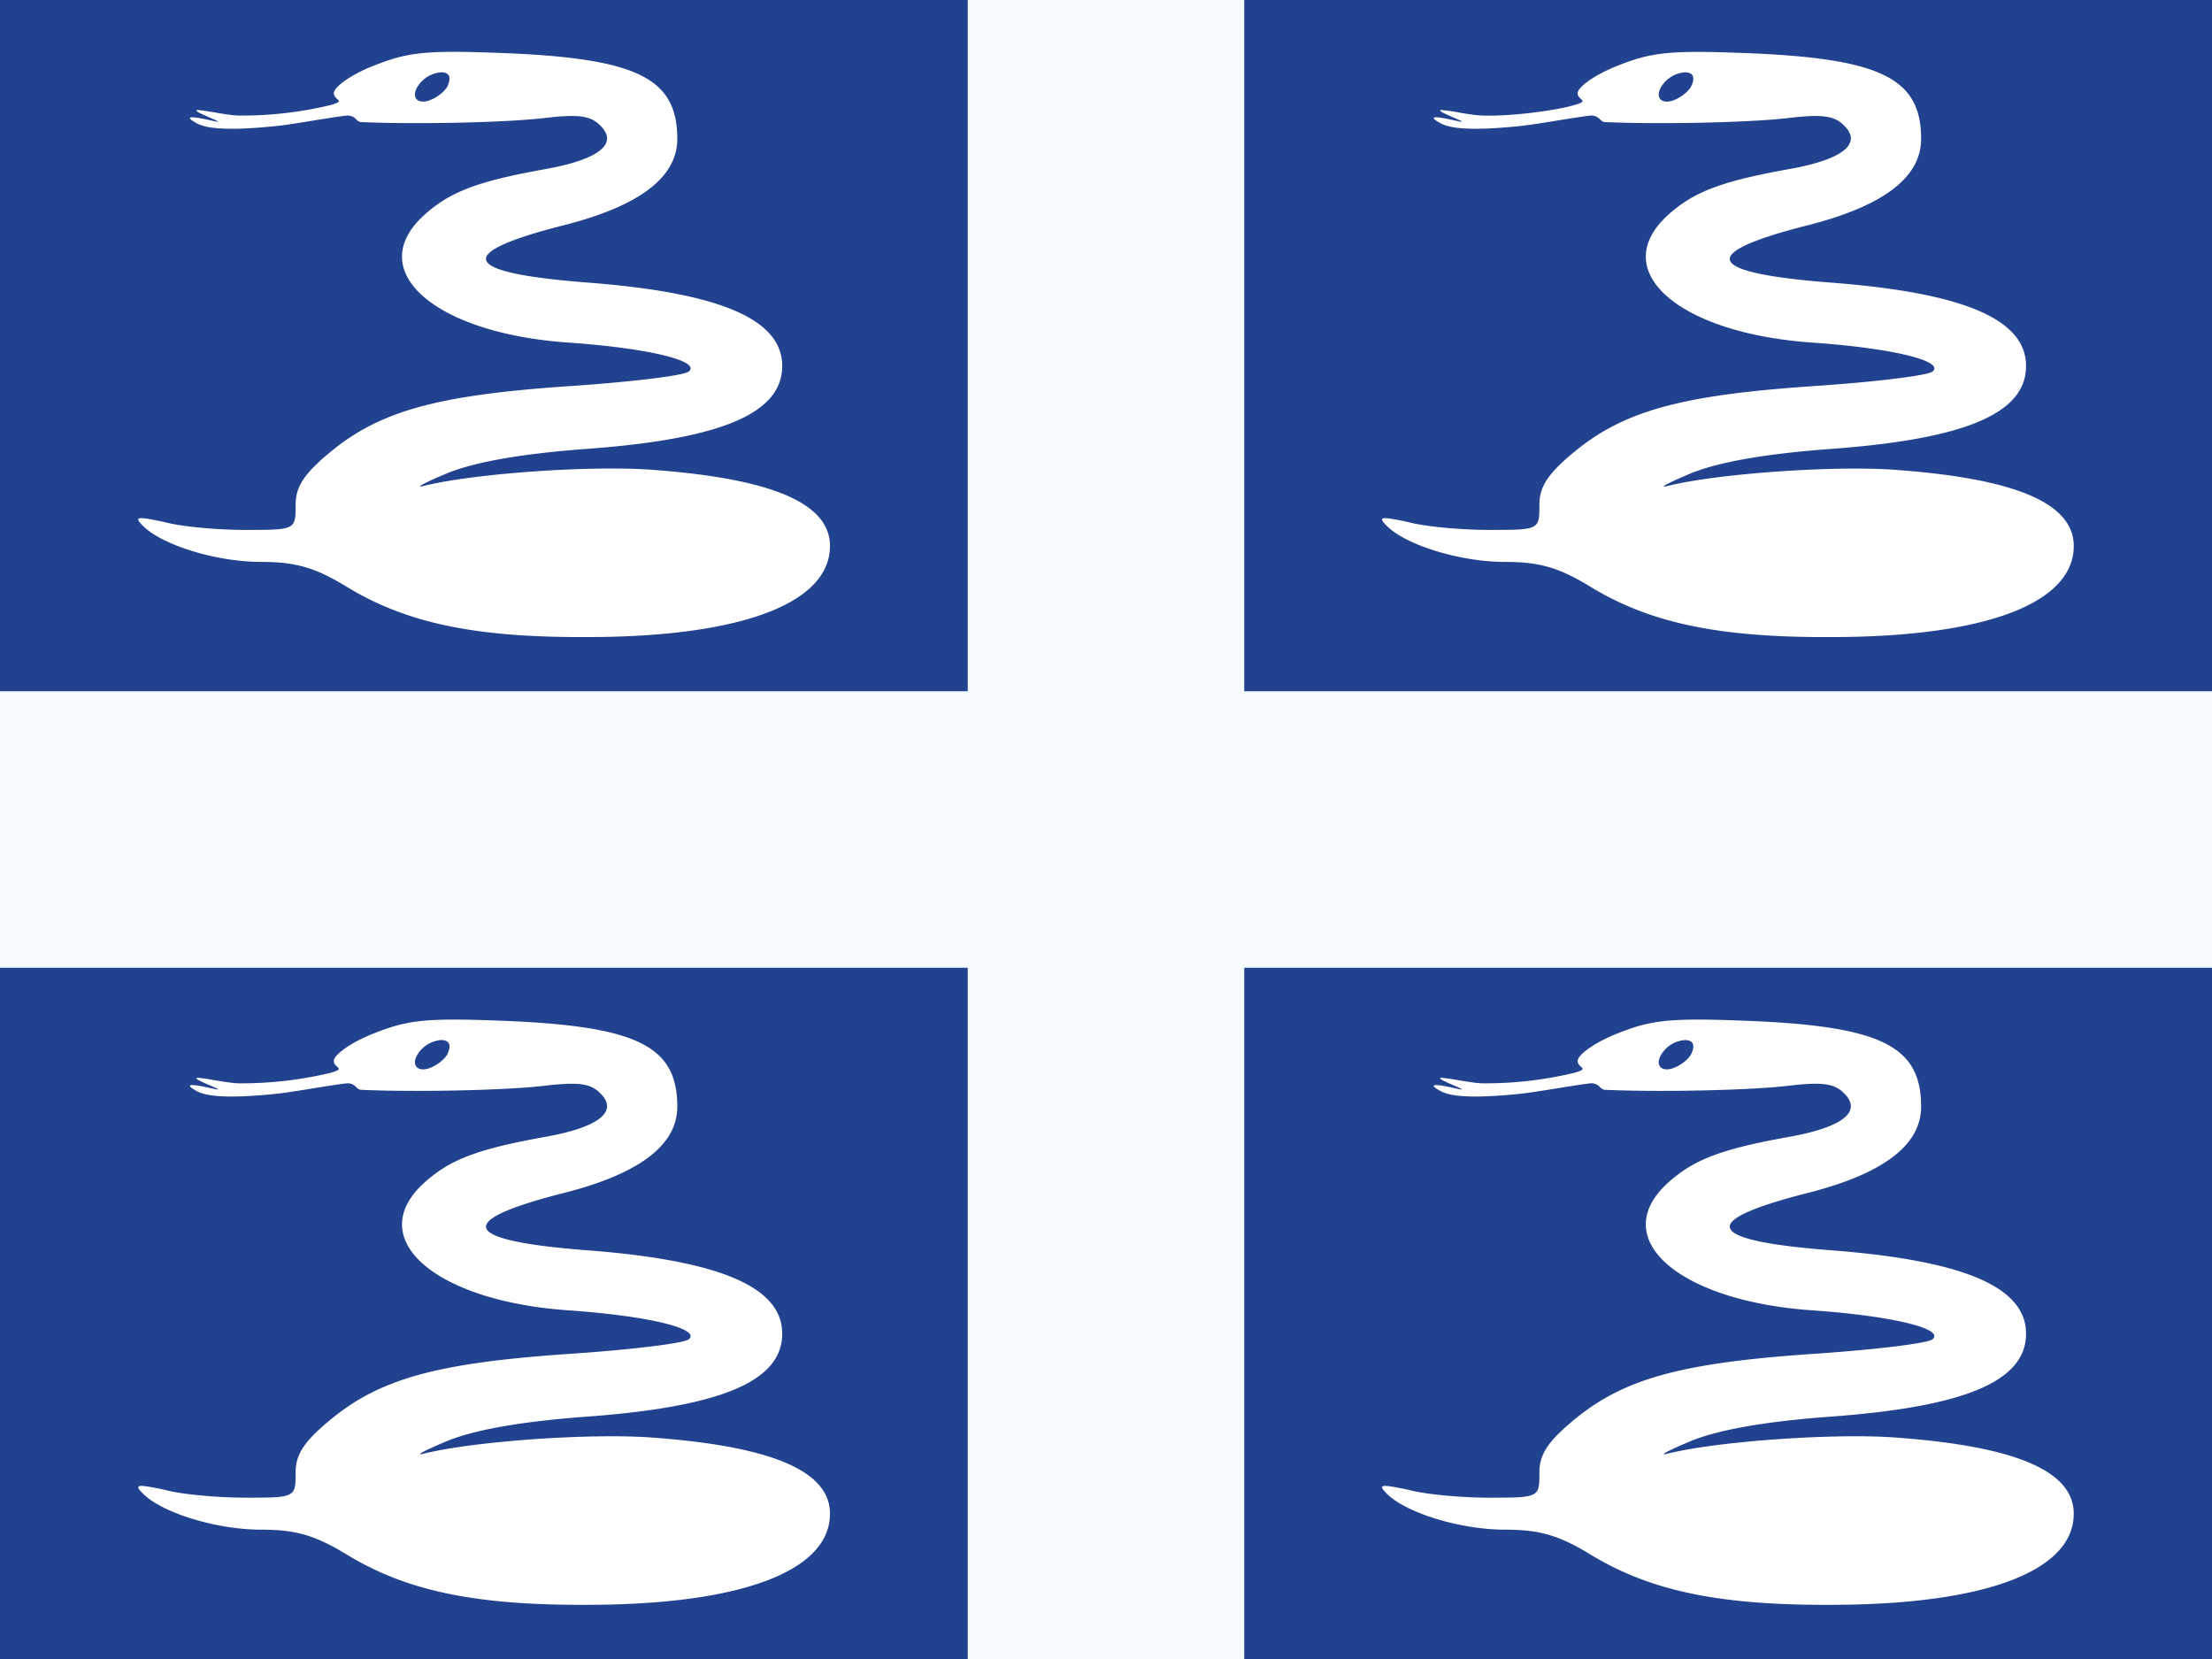 <svg width="32" height="24" fill="none" xmlns="http://www.w3.org/2000/svg">
  <path fill="#21428E" d="M0 0h32v24H0z"/>
  <path fillRule="evenodd" clipRule="evenodd" d="M14 0h4v10h14v4H18v10h-4V14H0v-4h14V0z" fill="#F7FCFF"/>
  <path fillRule="evenodd" clipRule="evenodd" d="M4.83 1.349c0 .039.026.063.047.082.035.032.053.048-.103.091a5.53 5.53 0 01-1.311.15c-.085 0-.233-.024-.365-.047-.105-.017-.2-.033-.243-.033-.057.006.074.063.18.109.097.042.174.075.069.053-.304-.07-.483-.093-.249.034.18.093.58.093 1.146.035.116-.012.33-.046.538-.08.189-.03.371-.06.47-.07a.162.162 0 01.143.053c.022.02.042.04.077.04.746.034 2.07.01 2.65-.059.484-.057.663-.034.801.105.276.266-.014.497-.8.636-.967.174-1.367.324-1.74.66-.897.81.152 1.723 2.112 1.85 1.146.082 1.891.267 1.712.417-.07.058-.828.15-1.698.209-1.89.127-2.733.347-3.45.925-.4.324-.539.52-.539.787 0 .144 0 .232-.043.286-.067.084-.241.084-.688.084-.387 0-.925-.046-1.174-.115-.386-.081-.441-.081-.303.057.276.278 1.062.521 1.711.521.497 0 .773.081 1.215.347.883.544 1.89.752 3.56.74 2.196-.01 3.452-.497 3.452-1.318 0-.614-.829-.972-2.554-1.1-.87-.069-2.581.047-3.326.232-.138.035.013-.046.345-.185.4-.162 1.063-.278 1.96-.347 1.987-.14 2.884-.51 2.884-1.204 0-.67-.883-1.053-2.774-1.203-1.863-.139-2.001-.417-.428-.822 1.118-.277 1.684-.694 1.684-1.26C9.798 1.14 9.232.85 7.341.77 6.196.724 5.92.747 5.423.944c-.332.127-.594.312-.594.405zm1.638-.091c-.065.106-.237.212-.344.212-.13 0-.15-.106-.086-.212a.44.44 0 01.344-.212c.129 0 .15.085.086.212zm1.365 7.1c.913.066 2.412-.134 2.644-.36.082-.08-.48-.287-.74-.38-.927-.243-2.762-.154-3.675.193-.327.133.763.453 1.771.546zM4.83 15.349c0 .039.026.063.047.082.035.032.053.048-.103.091a5.53 5.53 0 01-1.311.15c-.085 0-.233-.024-.365-.046a2.123 2.123 0 00-.243-.034c-.057.006.074.063.18.109.097.042.174.075.069.053-.304-.07-.483-.093-.249.035.18.092.58.092 1.146.034.116-.012.33-.046.538-.08.189-.03.371-.06.47-.07.079-.007.113.025.143.053.022.02.042.04.077.04.746.034 2.07.01 2.65-.059.484-.057.663-.034.801.105.276.266-.014.497-.8.636-.967.174-1.367.324-1.74.66-.897.81.152 1.723 2.112 1.85 1.146.082 1.891.267 1.712.417-.07.058-.828.15-1.698.209-1.89.127-2.733.347-3.45.925-.4.324-.539.52-.539.787 0 .144 0 .232-.043.285-.067.085-.241.085-.688.085-.387 0-.925-.046-1.174-.116-.386-.08-.441-.08-.303.058.276.278 1.062.521 1.711.521.497 0 .773.081 1.215.347.883.544 1.89.752 3.56.74 2.196-.01 3.452-.497 3.452-1.318 0-.614-.829-.972-2.554-1.1-.87-.069-2.581.047-3.326.232-.138.035.013-.046.345-.185.4-.162 1.063-.278 1.96-.347 1.987-.14 2.884-.51 2.884-1.204 0-.67-.883-1.053-2.774-1.203-1.863-.139-2.001-.417-.428-.822 1.118-.277 1.684-.694 1.684-1.26 0-.869-.566-1.158-2.457-1.239-1.145-.046-1.421-.023-1.918.174-.332.127-.594.312-.594.405zm1.638-.091c-.065.106-.237.212-.344.212-.13 0-.15-.106-.086-.212a.44.44 0 01.344-.212c.129 0 .15.085.086.212zm1.365 7.1c.913.066 2.412-.134 2.644-.36.082-.08-.48-.287-.74-.38-.927-.243-2.762-.154-3.675.193-.327.133.763.453 1.771.546zm14.99-21.009c0 .039.026.063.047.082.035.032.053.048-.103.091-.234.07-.87.162-1.31.15-.085 0-.234-.024-.366-.047a2.134 2.134 0 00-.242-.033c-.058.006.073.063.18.109.097.042.174.075.068.053-.303-.07-.483-.093-.248.034.18.093.58.093 1.145.035.116-.012.331-.046.539-.08.188-.03.37-.06.469-.07a.162.162 0 01.143.053c.022.02.043.04.078.04.745.034 2.07.01 2.65-.059.483-.057.662-.034.8.105.277.266-.013.497-.8.636-.966.174-1.367.324-1.74.66-.896.81.153 1.723 2.113 1.85 1.145.082 1.89.267 1.711.417-.069.058-.828.15-1.698.209-1.89.127-2.733.347-3.45.925-.4.324-.539.52-.539.787 0 .144 0 .232-.042.286-.068.084-.242.084-.69.084-.386 0-.924-.046-1.172-.115-.387-.081-.442-.081-.304.057.276.278 1.063.521 1.712.521.496 0 .773.081 1.214.347.884.544 1.891.752 3.561.74C28.744 9.207 30 8.72 30 7.899c0-.614-.828-.972-2.553-1.1-.87-.069-2.582.047-3.327.232-.138.035.014-.046.345-.185.4-.162 1.063-.278 1.96-.347 1.988-.14 2.885-.51 2.885-1.204 0-.67-.883-1.053-2.774-1.203-1.864-.139-2.002-.417-.428-.822 1.118-.277 1.684-.694 1.684-1.26 0-.868-.566-1.158-2.457-1.239-1.146-.046-1.422-.023-1.919.174-.331.127-.593.312-.593.405zm1.638-.091c-.064.106-.236.212-.344.212-.129 0-.15-.106-.086-.212a.44.44 0 01.344-.212c.13 0 .15.085.086.212zm1.366 7.1c.913.066 2.412-.134 2.643-.36.082-.08-.48-.287-.74-.38-.927-.243-2.762-.154-3.675.193-.327.133.763.453 1.772.546zm-3.004 6.991c0 .039.026.063.047.082.035.032.053.048-.103.091a5.53 5.53 0 01-1.31.15c-.085 0-.234-.024-.366-.046a2.12 2.12 0 00-.242-.034c-.058.006.073.063.18.109.097.042.174.075.068.053-.303-.07-.483-.093-.248.035.18.092.58.092 1.145.034.116-.012.331-.046.539-.08.188-.03.37-.06.469-.07a.162.162 0 01.143.053c.022.02.043.04.078.04.745.034 2.07.01 2.65-.059.483-.057.662-.034.8.105.277.266-.013.497-.8.636-.966.174-1.367.324-1.74.66-.896.81.153 1.723 2.113 1.85 1.145.082 1.89.267 1.711.417-.069.058-.828.15-1.698.209-1.89.127-2.733.347-3.45.925-.4.324-.539.52-.539.787 0 .144 0 .232-.042.285-.068.085-.242.085-.69.085-.386 0-.924-.046-1.172-.116-.387-.08-.442-.08-.304.058.276.278 1.063.521 1.712.521.496 0 .773.081 1.214.347.884.544 1.891.752 3.561.74 2.195-.01 3.451-.497 3.451-1.318 0-.614-.828-.972-2.553-1.1-.87-.069-2.582.047-3.327.232-.138.035.014-.046.345-.185.4-.162 1.063-.278 1.96-.347 1.988-.14 2.885-.51 2.885-1.204 0-.67-.883-1.053-2.774-1.203-1.864-.139-2.002-.417-.428-.822 1.118-.277 1.684-.694 1.684-1.26 0-.869-.566-1.158-2.457-1.239-1.146-.046-1.422-.023-1.919.174-.331.127-.593.312-.593.405zm1.638-.091c-.064.106-.236.212-.344.212-.129 0-.15-.106-.086-.212a.44.44 0 01.344-.212c.13 0 .15.085.086.212zm1.366 7.1c.913.066 2.412-.134 2.643-.36.082-.08-.48-.287-.74-.38-.927-.243-2.762-.154-3.675.193-.327.133.763.453 1.772.546z" fill="#fff"/>
</svg>
